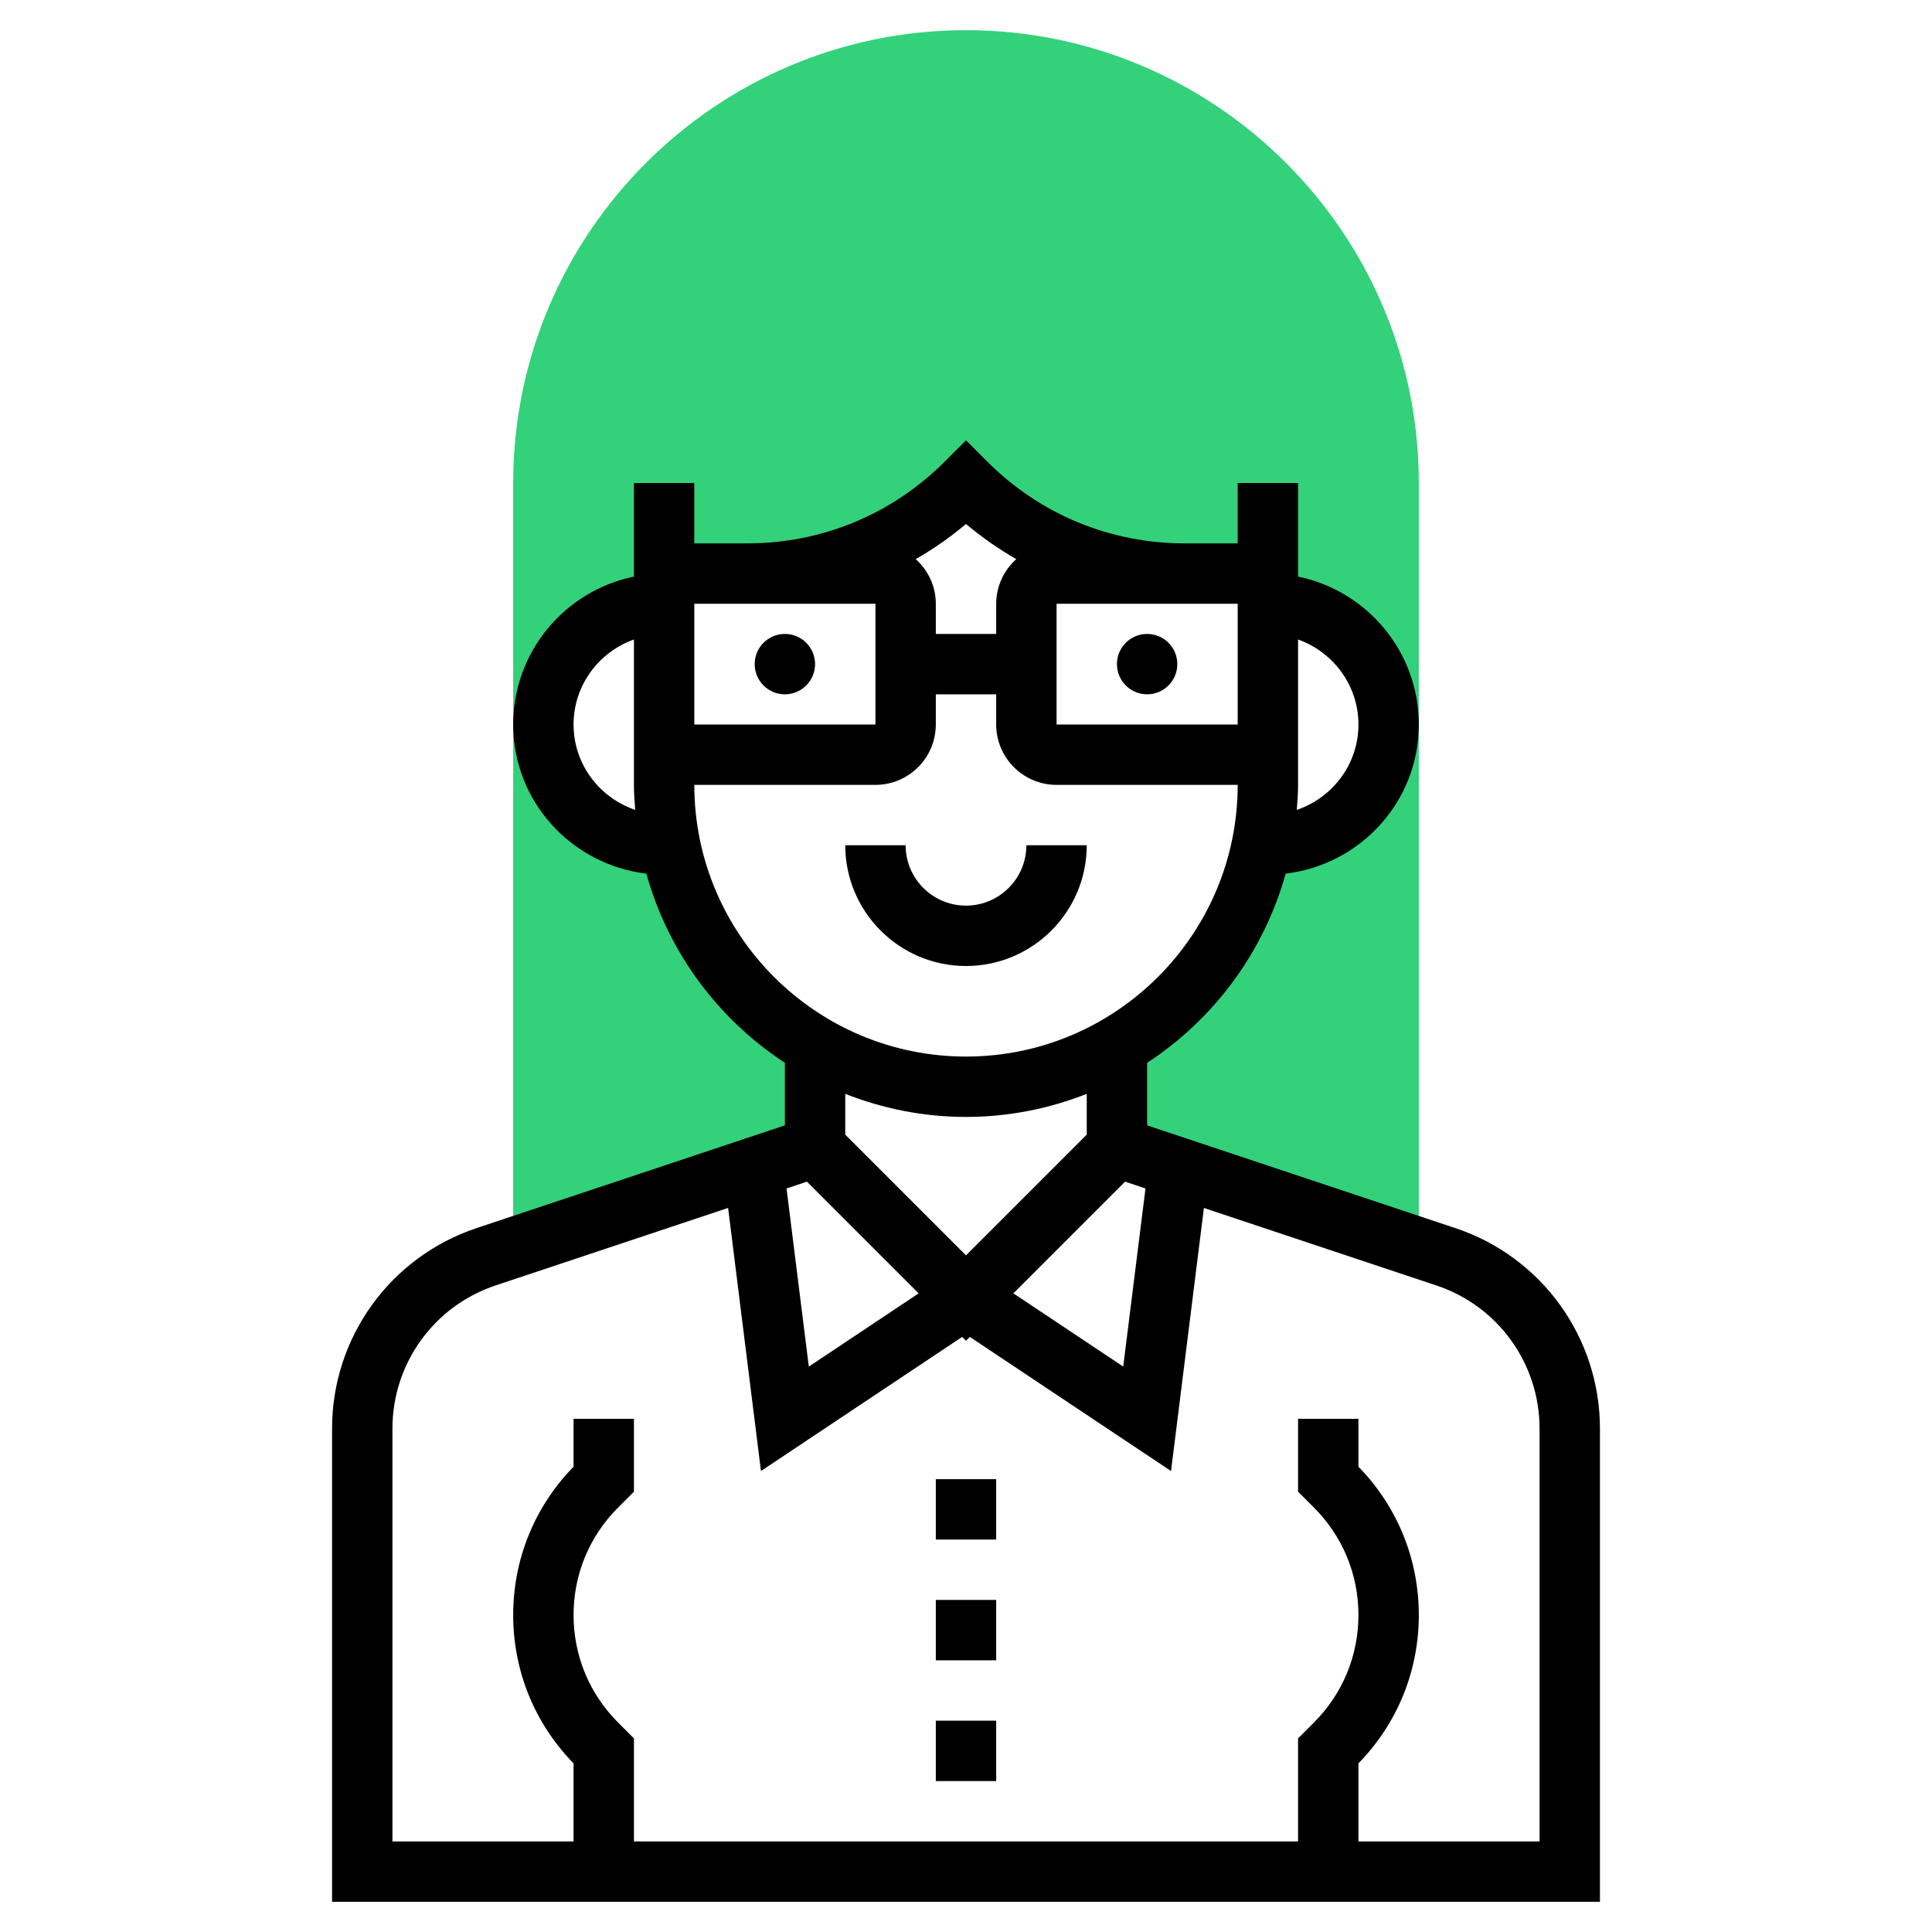 <!DOCTYPE svg PUBLIC "-//W3C//DTD SVG 1.1//EN" "http://www.w3.org/Graphics/SVG/1.1/DTD/svg11.dtd">
<!-- Uploaded to: SVG Repo, www.svgrepo.com, Transformed by: SVG Repo Mixer Tools -->
<svg viewBox="0 0 64 64" id="Layer_1_1_" version="1.1" xml:space="preserve"
  xmlns="http://www.w3.org/2000/svg" xmlns:xlink="http://www.w3.org/1999/xlink" fill="#000000">
<g id="SVGRepo_bgCarrier" stroke-width="0"/>
<g id="SVGRepo_tracerCarrier" stroke-linecap="round" stroke-linejoin="round"/>
<g id="SVGRepo_iconCarrier"> <g> <g> <path d="M32,1c-8.271,0-15,6.729-15,15v25h1l9-3v-3h0.663c-2.77-1.337-4.834-3.904-5.462-7H22 c-2.209,0-4-1.791-4-4c0-2.209,1.791-4,4-4v-1h2.757c2.716,0,5.322-1.079,7.243-3c1.921,1.921,4.526,3,7.243,3H42v1 c2.209,0,4,1.791,4,4c0,2.209-1.791,4-4,4h-0.201c-0.629,3.096-2.693,5.663-5.462,7H37v3l9,3h1V16C47,7.729,40.271,1,32,1z" style="fill:#33d17a;"/> </g> <g> <path d="M48.214,40.684L38,37.279v-2.072c2.21-1.445,3.864-3.663,4.589-6.267C45.066,28.645,47,26.555,47,24 c0-2.414-1.721-4.434-4-4.899V16h-2v2h-1.758c-2.469,0-4.789-0.961-6.535-2.707L32,14.586l-0.707,0.707 C29.547,17.039,27.227,18,24.758,18H23v-2h-2v3.101c-2.279,0.465-4,2.484-4,4.899c0,2.555,1.934,4.645,4.411,4.94 c0.724,2.605,2.379,4.822,4.589,6.267v2.072l-10.214,3.404C12.924,41.638,11,44.307,11,47.325V63h42V47.325 C53,44.307,51.076,41.638,48.214,40.684z M26.73,39.144l3.701,3.701l-3.638,2.426l-0.738-5.901L26.73,39.144z M37.27,39.144 l0.676,0.225l-0.738,5.901l-3.638-2.426L37.27,39.144z M45,24c0,1.317-0.859,2.427-2.042,2.829C42.979,26.554,43,26.28,43,26 v-4.816C44.161,21.598,45,22.698,45,24z M41,20v4h-6v-4h4.242H41z M32,17.357c0.523,0.442,1.081,0.829,1.665,1.164 C33.26,18.888,33,19.412,33,20v1h-2v-1c0-0.588-0.26-1.112-0.665-1.478C30.919,18.186,31.477,17.799,32,17.357z M24.758,20H29v4 h-6v-4H24.758z M19,24c0-1.302,0.839-2.402,2-2.816V26c0,0.28,0.021,0.554,0.042,0.829C19.859,26.427,19,25.317,19,24z M23,26h6 c1.103,0,2-0.897,2-2v-1h2v1c0,1.103,0.897,2,2,2h6c0,4.962-4.037,9-9,9S23,30.962,23,26z M32,37c1.412,0,2.758-0.277,4-0.764 v1.35l-4,4l-4-4v-1.35C29.242,36.723,30.588,37,32,37z M51,61h-6v-2.586c1.29-1.322,2-3.063,2-4.914s-0.71-3.592-2-4.914V47h-2 v2.414l0.525,0.525C44.477,50.891,45,52.155,45,53.5s-0.523,2.609-1.475,3.561L43,57.586V61H21v-3.414l-0.525-0.525 C19.523,56.109,19,54.845,19,53.5s0.523-2.609,1.475-3.561L21,49.414V47h-2v1.586c-1.29,1.322-2,3.063-2,4.914s0.71,3.592,2,4.914 V61h-6V47.325c0-2.156,1.374-4.062,3.419-4.744l7.7-2.567l1.089,8.715l6.665-4.443L32,44.414l0.127-0.127l6.665,4.443l1.089-8.715 l7.7,2.567C49.626,43.263,51,45.169,51,47.325V61z"/> <circle cx="26" cy="22" r="1"/> <circle cx="38" cy="22" r="1"/> <path d="M36,28h-2c0,1.103-0.897,2-2,2s-2-0.897-2-2h-2c0,2.206,1.794,4,4,4S36,30.206,36,28z"/> <rect height="2" width="2" x="31" y="49"/> <rect height="2" width="2" x="31" y="53"/> <rect height="2" width="2" x="31" y="57"/> </g> </g> </g>
</svg>
